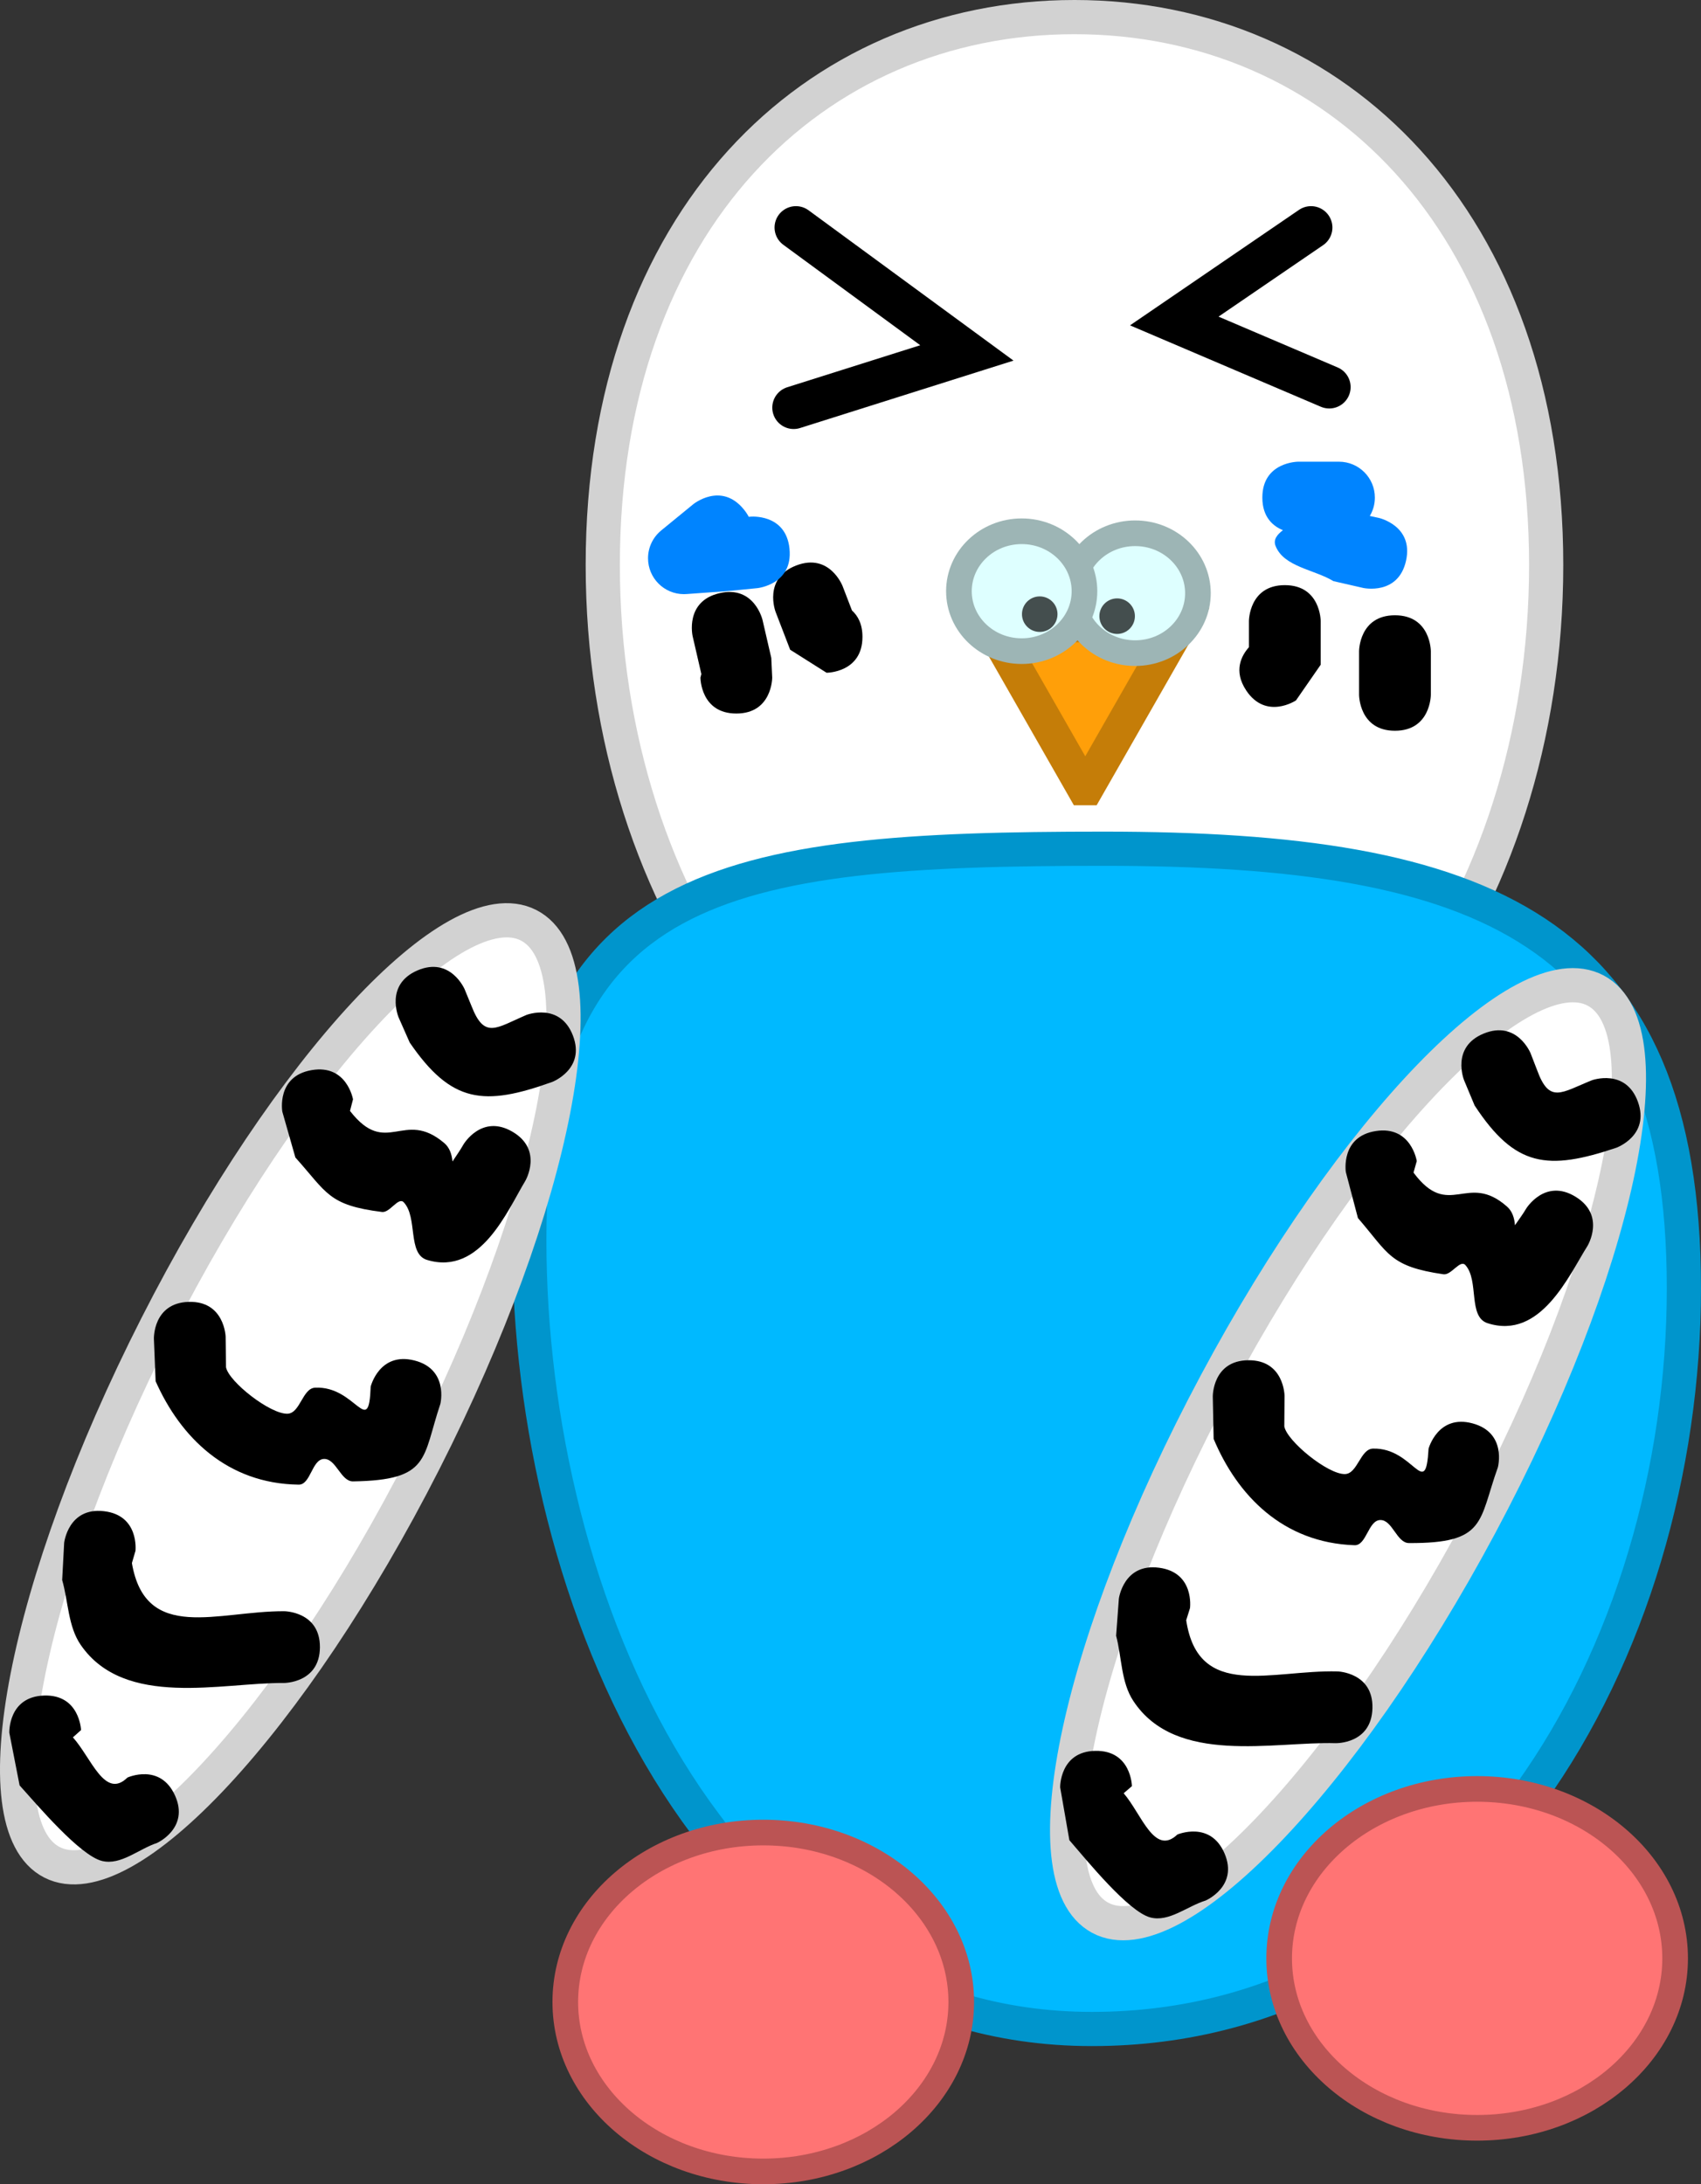 <svg version="1.1" xmlns="http://www.w3.org/2000/svg" xmlns:xlink="http://www.w3.org/1999/xlink" width="99.503" height="127.737" viewBox="0,0,99.503,127.737"><rect x="0" y="0" width="99.503" height="127.737" fill="#333333" stroke="none"/><g transform="translate(-176.442,-116.138)"><g data-paper-data="{&quot;isPaintingLayer&quot;:true}" fill-rule="nonzero" stroke-linejoin="miter" stroke-miterlimit="10" stroke-dasharray="" stroke-dashoffset="0" style="mix-blend-mode: normal"><path d="M266.888,149.181c0,20.155 -12.354,36.494 -27.593,36.494c-15.239,0 -27.593,-16.339 -27.593,-36.494c0,-20.155 12.354,-32.043 27.593,-32.043c15.239,0 27.593,11.888 27.593,32.043z" fill="#ffffff" stroke="#d2d2d2" stroke-width="2" stroke-linecap="butt"/><path d="M274.944,191.475c0,21.145 -12.467,43.32 -34.629,43.32c-22.162,0 -32.91,-25.006 -32.91,-46.151c0,-21.145 11.436,-22.872 33.598,-22.872c22.162,0 33.941,4.558 33.941,25.704z" fill="#00b9ff" stroke="#0095cc" stroke-width="2" stroke-linecap="butt"/><path d="M239.841,162.232l-5.45,-9.538h11.07l-5.45,9.538z" fill="#ff9f09" stroke="#c57d08" stroke-width="2" stroke-linecap="butt"/><path d="M219.515,157.866c-2.099,0 -2.099,-2.099 -2.099,-2.099l0.054,-0.209c-0.17,-0.738 -0.341,-1.476 -0.511,-2.214c0,0 -0.472,-2.045 1.573,-2.517c2.045,-0.472 2.517,1.573 2.517,1.573c0.17,0.738 0.341,1.476 0.511,2.214l0.054,1.153c0,0 -0,2.099 -2.099,2.099z" fill="#000000" stroke="none" stroke-width="0.5" stroke-linecap="butt"/><path d="M226.279,151.839c0.345,0.31 0.614,0.792 0.614,1.543c0,2.099 -2.099,2.099 -2.099,2.099l-2.13,-1.346c-0.284,-0.738 -0.568,-1.476 -0.852,-2.214c0,0 -0.754,-1.959 1.206,-2.713c1.959,-0.754 2.713,1.206 2.713,1.206c0.183,0.475 0.365,0.95 0.548,1.424z" fill="#000000" stroke="none" stroke-width="0.5" stroke-linecap="butt"/><path d="M249.342,156.517c-0.768,-1.152 -0.27,-2.05 0.158,-2.529c0,-0.51 0,-1.021 0,-1.531c0,0 0,-2.099 2.099,-2.099c2.099,0 2.099,2.099 2.099,2.099c0,0.852 0,1.703 0,2.555l-1.446,2.087c0,0 -1.747,1.164 -2.911,-0.582z" fill="#000000" stroke="none" stroke-width="0.5" stroke-linecap="butt"/><path d="M258.042,158.873c-2.099,0 -2.099,-2.099 -2.099,-2.099c0,-0.738 0,-1.817 0,-2.555c0,0 -0,-2.099 2.099,-2.099c2.099,0 2.099,2.099 2.099,2.099c0,0.738 0,1.476 0,2.214v0.341c0,0 0,2.099 -2.099,2.099z" fill="#000000" stroke="none" stroke-width="0.5" stroke-linecap="butt"/><path d="M222.625,148.235c0.209,2.089 -1.88,2.298 -1.88,2.298l-1.762,0.175l-2.363,0.169c-0.056,0.005 -0.114,0.007 -0.171,0.007c-1.159,0 -2.099,-0.94 -2.099,-2.099c0,-0.661 0.306,-1.251 0.783,-1.636l1.86,-1.522c0,0 1.625,-1.329 2.954,0.295c0.123,0.15 0.22,0.297 0.296,0.441l0.085,-0.009c0,0 2.089,-0.209 2.298,1.88z" fill="#0084ff" stroke="none" stroke-width="0.5" stroke-linecap="butt"/><path d="M258.691,148.928c-0.455,2.049 -2.505,1.594 -2.505,1.594l-1.741,-0.398c-1.129,-0.686 -2.903,-0.83 -3.387,-2.059c-0.143,-0.364 0.082,-0.655 0.43,-0.921c-0.571,-0.234 -1.203,-0.754 -1.203,-1.906c0,-2.099 2.099,-2.099 2.099,-2.099h2.384c1.159,0 2.099,0.94 2.099,2.099c0,0.393 -0.108,0.76 -0.296,1.075l0.525,0.112c0,0 2.049,0.455 1.594,2.505z" fill="#0084ff" stroke="none" stroke-width="0.5" stroke-linecap="butt"/><path d="M232.672,233.216c0,5.472 -5.185,9.909 -11.581,9.909c-6.396,0 -11.581,-4.436 -11.581,-9.909c0,-5.472 5.185,-9.909 11.581,-9.909c6.396,0 11.581,4.436 11.581,9.909z" fill="#ff7474" stroke="#bb5454" stroke-width="1.5" stroke-linecap="butt"/><path d="M274.431,230.665c0,5.472 -5.185,9.909 -11.581,9.909c-6.396,0 -11.581,-4.436 -11.581,-9.909c0,-5.472 5.185,-9.909 11.581,-9.909c6.396,0 11.581,4.436 11.581,9.909z" fill="#ff7474" stroke="#bb5454" stroke-width="1.5" stroke-linecap="butt"/><g stroke-linecap="butt"><path d="M269.791,174.071c4.272,2.284 1.246,16.273 -6.759,31.246c-8.005,14.973 -17.957,25.259 -22.229,22.975c-4.272,-2.284 -1.246,-16.273 6.759,-31.246c8.005,-14.973 17.957,-25.259 22.229,-22.975z" fill="#ffffff" stroke="#d2d2d2" stroke-width="2"/><path d="M259.318,184.039l-0.19,0.674c2.082,2.798 3.13,-0.078 5.471,1.988c0.309,0.273 0.43,0.661 0.463,1.091c0.221,-0.324 0.461,-0.64 0.657,-0.975c0,0 1.097,-1.79 2.887,-0.693c1.79,1.097 0.693,2.887 0.693,2.887c-1.068,1.686 -2.73,5.514 -5.842,4.507c-1.153,-0.373 -0.483,-2.497 -1.294,-3.397c-0.31,-0.344 -0.824,0.605 -1.283,0.538c-3.148,-0.46 -3.191,-1.19 -5.004,-3.29l-0.708,-2.693c0,0 -0.319,-2.075 1.756,-2.394c2.075,-0.319 2.394,1.756 2.394,1.756z" fill="#000000" stroke="none" stroke-width="0.5"/><path d="M251.584,197.767l-0.014,1.786c0.146,0.853 2.549,2.817 3.55,2.79c0.737,-0.02 0.897,-1.468 1.634,-1.489c2.4,-0.071 3.078,3.071 3.255,0.003c0,0 0.548,-2.026 2.574,-1.478c2.026,0.548 1.478,2.574 1.478,2.574c-1.134,3.165 -0.667,4.448 -5.2,4.425c-0.72,-0.004 -0.968,-1.376 -1.687,-1.347c-0.699,0.028 -0.796,1.497 -1.495,1.473c-4.189,-0.141 -6.858,-2.912 -8.243,-6.219l-0.05,-2.482c0,0 -0.018,-2.099 2.081,-2.117c2.099,-0.018 2.117,2.081 2.117,2.081z" fill="#000000" stroke="none" stroke-width="0.5"/><path d="M246.054,210.178l-0.223,0.712c0.706,4.692 4.976,2.894 8.853,2.994c0,0 2.098,0.057 2.041,2.156c-0.057,2.098 -2.156,2.041 -2.156,2.041c-3.619,-0.105 -9.337,1.314 -11.83,-2.468c-0.724,-1.098 -0.672,-2.544 -1.008,-3.816l0.161,-2.172c0,0 0.277,-2.081 2.357,-1.804c2.081,0.277 1.804,2.357 1.804,2.357z" fill="#000000" stroke="none" stroke-width="0.5"/><path d="M242.655,220.594l-0.482,0.415c1.049,1.215 1.792,3.689 3.142,2.414c0,0 1.929,-0.827 2.757,1.102c0.827,1.929 -1.102,2.757 -1.102,2.757c-1.079,0.33 -2.146,1.278 -3.237,0.99c-1.284,-0.339 -3.705,-3.326 -4.736,-4.518l-0.539,-3.092c0,0 -0.034,-2.099 2.065,-2.133c2.099,-0.034 2.133,2.065 2.133,2.065z" fill="#000000" stroke="none" stroke-width="0.5"/><path d="M265.977,177.735l0.383,0.991c0.72,1.972 1.408,1.31 3.206,0.585c0,0 1.974,-0.714 2.688,1.26c0.714,1.974 -1.26,2.688 -1.26,2.688c-4.025,1.353 -5.924,1.134 -8.292,-2.472l-0.616,-1.475c0,0 -0.789,-1.945 1.157,-2.734c1.945,-0.789 2.734,1.157 2.734,1.157z" fill="#000000" stroke="none" stroke-width="0.5"/></g><g stroke-linecap="butt"><path d="M207.36,170.247c4.318,2.196 1.579,16.244 -6.118,31.378c-7.697,15.134 -17.436,25.621 -21.754,23.425c-4.318,-2.196 -1.579,-16.244 6.118,-31.378c7.697,-15.134 17.436,-25.621 21.754,-23.425z" fill="#ffffff" stroke="#d2d2d2" stroke-width="2"/><path d="M197.092,180.427l-0.177,0.678c2.139,2.755 3.128,-0.142 5.51,1.876c0.315,0.267 0.444,0.652 0.486,1.082c0.214,-0.329 0.448,-0.649 0.637,-0.988c0,0 1.06,-1.812 2.872,-0.752c1.812,1.06 0.752,2.872 0.752,2.872c-1.034,1.708 -2.616,5.569 -5.748,4.625c-1.16,-0.349 -0.534,-2.486 -1.363,-3.369c-0.317,-0.338 -0.811,0.622 -1.271,0.564c-3.156,-0.395 -3.215,-1.124 -5.07,-3.187l-0.763,-2.678c0,0 -0.361,-2.068 1.706,-2.429c2.068,-0.361 2.429,1.706 2.429,1.706z" fill="#000000" stroke="none" stroke-width="0.5"/><path d="M189.641,194.311l0.022,1.786c0.164,0.85 2.606,2.764 3.606,2.716c0.736,-0.035 0.867,-1.486 1.603,-1.522c2.398,-0.12 3.141,3.007 3.254,-0.064c0,0 0.506,-2.037 2.544,-1.531c2.037,0.506 1.531,2.544 1.531,2.544c-1.069,3.187 -0.576,4.461 -5.108,4.531c-0.72,0.011 -0.996,-1.355 -1.714,-1.312c-0.698,0.042 -0.765,1.513 -1.465,1.503c-4.191,-0.055 -6.916,-2.771 -8.369,-6.049l-0.101,-2.481c0,0 -0.061,-2.098 2.038,-2.159c2.098,-0.061 2.159,2.038 2.159,2.038z" fill="#000000" stroke="none" stroke-width="0.5"/><path d="M184.366,206.833l-0.208,0.717c0.802,4.677 5.034,2.792 8.913,2.813c0,0 2.099,0.014 2.085,2.113c-0.014,2.099 -2.113,2.085 -2.113,2.085c-3.621,-0.031 -9.308,1.505 -11.878,-2.226c-0.746,-1.083 -0.724,-2.53 -1.086,-3.795l0.116,-2.175c0,0 0.234,-2.086 2.32,-1.852c2.086,0.234 1.852,2.32 1.852,2.32z" fill="#000000" stroke="none" stroke-width="0.5"/><path d="M181.181,217.316l-0.474,0.424c1.073,1.193 1.868,3.652 3.191,2.35c0,0 1.912,-0.867 2.779,1.045c0.867,1.912 -1.045,2.779 -1.045,2.779c-1.072,0.352 -2.12,1.322 -3.216,1.056c-1.291,-0.313 -3.772,-3.249 -4.827,-4.42l-0.602,-3.08c0,0 -0.077,-2.098 2.021,-2.175c2.098,-0.077 2.175,2.021 2.175,2.021z" fill="#000000" stroke="none" stroke-width="0.5"/><path d="M203.621,173.989l0.403,0.983c0.761,1.957 1.434,1.281 3.218,0.519c0,0 1.959,-0.754 2.713,1.205c0.754,1.959 -1.205,2.713 -1.205,2.713c-3.996,1.435 -5.9,1.255 -8.341,-2.302l-0.646,-1.462c0,0 -0.828,-1.929 1.101,-2.757c1.929,-0.828 2.757,1.101 2.757,1.101z" fill="#000000" stroke="none" stroke-width="0.5"/></g><g stroke-linecap="butt"><path d="M242.845,147.324c2.028,0 3.672,1.569 3.672,3.505c0,1.936 -1.644,3.505 -3.672,3.505c-2.028,0 -3.672,-1.569 -3.672,-3.505c0,-1.936 1.644,-3.505 3.672,-3.505z" fill="#deffff" stroke="#9db5b5" stroke-width="1.5"/><path d="M240.752,152.172c0,-0.574 0.465,-1.039 1.039,-1.039c0.574,0 1.039,0.465 1.039,1.039c0,0.574 -0.465,1.039 -1.039,1.039c-0.574,0 -1.039,-0.465 -1.039,-1.039z" fill="#444e4e" stroke="none" stroke-width="0.5"/></g><g data-paper-data="{&quot;index&quot;:null}" stroke-linecap="butt"><path d="M239.88,150.712c0,1.936 -1.644,3.505 -3.672,3.505c-2.028,0 -3.672,-1.569 -3.672,-3.505c0,-1.936 1.644,-3.505 3.672,-3.505c2.028,0 3.672,1.569 3.672,3.505z" fill="#deffff" stroke="#9db5b5" stroke-width="1.5"/><path d="M237.263,153.094c-0.574,0 -1.039,-0.465 -1.039,-1.039c0,-0.574 0.465,-1.039 1.039,-1.039c0.574,0 1.039,0.465 1.039,1.039c0,0.574 -0.465,1.039 -1.039,1.039z" fill="#444e4e" stroke="none" stroke-width="0.5"/></g><path d="M223.001,129.444l10,7.333l-10.133,3.2" fill="none" stroke="#000000" stroke-width="2.5" stroke-linecap="round"/><path d="M253.133,129.444l-8,5.466l9.066,3.866" fill="none" stroke="#000000" stroke-width="2.5" stroke-linecap="round"/></g></g></svg>